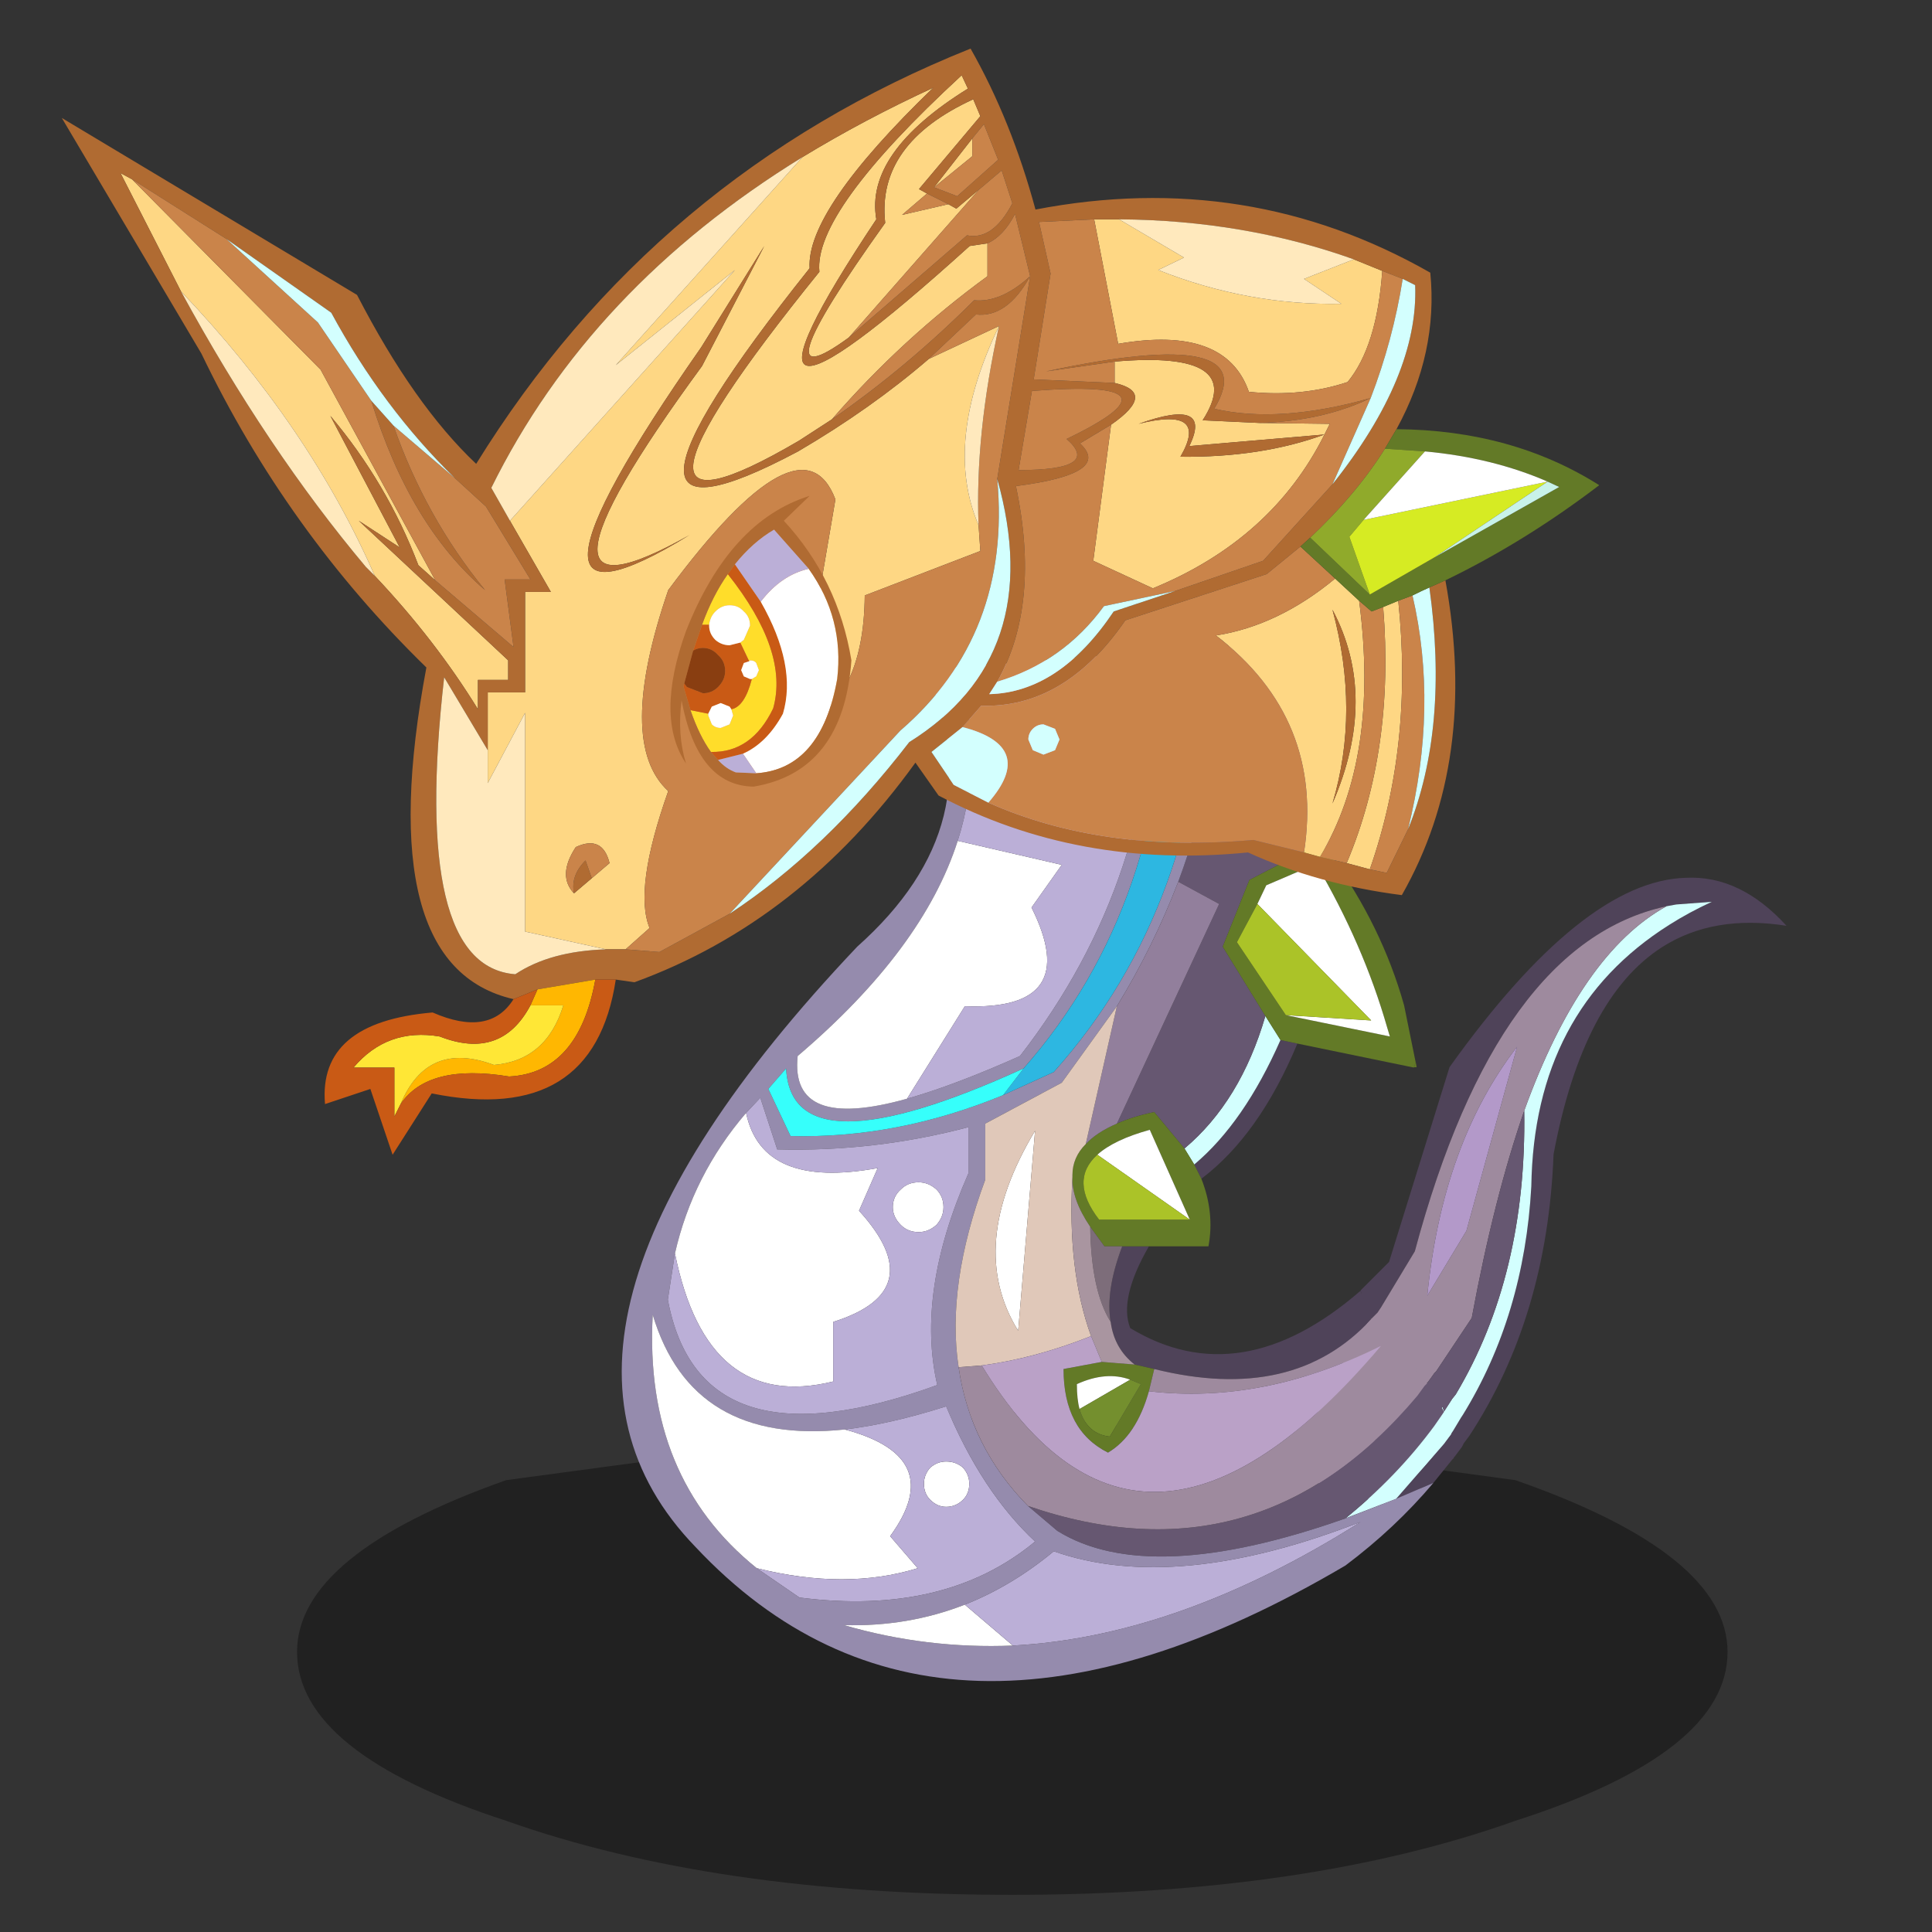 <svg xmlns:ffdec="https://www.free-decompiler.com/flash" xmlns:xlink="http://www.w3.org/1999/xlink" ffdec:objectType="frame" height="90" width="90" xmlns="http://www.w3.org/2000/svg"><rect width="100%" height="100%" fill="#333333" stroke="none"/><use ffdec:characterId="11" height="153.85" transform="matrix(.559 0 0 .559 .42 2.264)" width="151.1" xlink:href="#a"/><defs><g id="a" transform="translate(-.75 -4.05)"><use ffdec:characterId="1" height="8.15" transform="matrix(2.62 0 0 4.937 24.753 117.669)" width="45.5" xlink:href="#b"/><use ffdec:characterId="3" height="35.35" transform="translate(107.9 73.15) scale(1.482)" width="27.65" xlink:href="#c"/><use ffdec:characterId="5" height="58.6" transform="translate(51.8 53.25) scale(1.482)" width="46.8" xlink:href="#d"/><use ffdec:characterId="10" height="62.2" transform="translate(5.15 4.05) scale(1.482)" width="86.45" xlink:href="#e"/></g><g id="f" fill-rule="evenodd"><path d="M.9 33.7v.25l-.3-.55-.5-1.85q-.4-2.5 1.1-4.65l2.55-3.5-.05-.2.25-.25L5.3 21.6l3.4-10.95Q16.2.15 22 0q3.05-.15 5.65 2.7-4.1-.65-7 1.2-4.45 2.85-6.1 11.65Q14.2 24.7 9.8 31.4l-.3.4-.1.2-.45.6v-.05L6.8 34.6l-.2.1-1 .45-.9.2.7-.4 1.85-1.8L8.8 31.3v-.05l.1-.15.45-.75.1-.15q3.45-5.6 3.85-12.85.15-9.9 7.75-14.7 1.1-.7 2.4-1.3l-2 .15-.55.1Q11.4 3.65 6.75 21l-1.9 3.15-.2.3-.35.35-.05-.05-2.4 3.9q-1 1.9-1 4.65l.05.4" fill="#4f4359"/><path d="m20.9 1.6.55-.1 2-.15q-1.3.6-2.4 1.3-7.6 4.8-7.75 14.7-.4 7.25-3.85 12.85l-.1.15-.45.75-.1.15v.05l-1.55 1.85-1.85 1.8-.3.05-1.3-.1q2.15-2.1 4.5-5.15l.1.25.45-.7.2-.25q4-6.7 3.85-15.95 3.2-8.85 8-11.5" fill="#d3fffe"/><path d="m.9 33.7-.05-.4q0-2.75 1-4.65l2.4-3.9.05.05.35-.35.2-.3L6.75 21Q11.4 3.65 20.9 1.6q-4.8 2.65-8 11.5-1.7 4.9-2.95 11.65l-2 3-.1.1-.25.35-.15.2H7.4l-1.5 1.55q-1.7 1.8-3.25 4.65-1.2-.35-1.75-.9m6.55-10.2 2.2-3.65L12.5 9.5q-4.2 5.45-5.05 14" fill="#9e8a9e"/><path d="m6.7 10.65.1-.3.05.3H6.7" fill="#637a27"/><path d="M7.45 23.5q.85-8.55 5.05-14L9.65 19.85l-2.2 3.65" fill="#b399c9"/><path d="m3.8 34.9-1.15-.3q1.55-2.85 3.25-4.65l1.5-1.55h.05l.15-.2.25-.35.1-.1 2-3Q11.2 18 12.9 13.1q.15 9.25-3.85 15.95l-.2.25-.45.7-.1-.25Q5.95 32.8 3.8 34.9" fill="#665771"/></g><g id="g" fill-rule="evenodd"><path d="m45.65 47.45-2.1.9 2.7-3.1.4-.55.15 1.35-.1.1-1.05 1.3M38.15.05 39.1 0l.8 12.2-.55-.75-1.2-11.4M38 22.75q-2.15 5.15-5.4 7.6l-.4-.8q2.8-2.35 4.85-7l.95.2m-8.35 11.4q-1.7 2.95-1.05 4.6 6.2 3.75 12.95-2.1l.6 1.6q-4.35 4.75-12.2 2.8l-1.1-.25q-1.15-.9-1.35-2.4-.3-1.75.65-4.25h1.5" fill="#4f4359"/><path d="m43.55 48.35-2.85 1.1q2.9-2.35 5-5.2l.45-.65.1-.15.25.7.15.55-.4.55-2.7 3.1M36.2 21.2l.85 1.35q-2.05 4.65-4.85 7l-.55-.9Q34.8 26 36.2 21.2" fill="#d3fffe"/><path d="M40.7 49.45q-11.05 3.9-16.2.7l-1.65-1.4q12.95 4.45 21.9-6.2l.4-.55.15-.15.95 1.6-.1.15-.45.65q-2.1 2.85-5 5.2m-9.4-35.8Q33.6 7.5 33.9.4l4.25-.35 1.2 11.4-4.05 2.1-1.5 3.75 2.4 3.9q-1.4 4.8-4.55 7.45l-1.7-2.05q-1.2.25-2.1.65L33.6 14.9l-2.3-1.25" fill="#665771"/><path d="M18.9 11.35q-1.95 6.1-9 12.1-.45 4.25 6.15 2.4 2.65-.75 6.35-2.4Q30.2 13.4 29.95.7l.75-.05q.05 14.25-8.1 23.5-13.05 5.95-13.35 0l-1 1.15 1.25 2.65q6 .15 11.95-2.3l2.85-1.3q8.45-9.45 8.65-23.9L33.9.4q-.3 7.1-2.6 13.25-1.4 3.65-3.45 7l-3.1 4.3-4.3 2.3v3.15q-2.2 5.95-1.5 10.55.65 4.5 3.9 7.8l1.65 1.4q5.15 3.2 16.2-.7l2.85-1.1 2.1-.9Q43.5 50 40.7 52.1 17.8 65.6 4.15 51.05-7.4 39.1 13.25 17.3q7.8-6.95 3.85-15.55l1.75-.15q1.6 4.9.05 9.75M3 34.55l-.4 2.6q1.8 9.65 15.15 4.8-1.2-5.2 1.75-11.9v-2.6q-5.3 1.4-10.75 1.25l-.95-2.9-.8.85q-3 3.5-4 7.9m9.55 9.9q-8.6.9-10.8-6.45-.5 9.15 5.85 14.25L10 53.9q8.2 1.05 13.25-3.15-3-2.8-5-7.6-3.15 1-5.7 1.3M22 56.6q9.35-.5 19.55-6.95-10.4 4.05-17.25 1.65-2.35 1.95-5 3-3.2 1.25-6.8 1.15 4.65 1.35 9.5 1.15" fill="#958bad"/><path d="M32.95.45q-.2 14.45-8.65 23.9l-2.85 1.3 1.15-1.5q8.15-9.25 8.1-23.5l2.25-.2" fill="#2db7e1"/><path d="m39.35 11.45.55.75q2.85 3.95 4.1 8.4l.65 3.2-.1.3L38 22.75l-.95-.2-.85-1.35-2.4-3.9 1.5-3.75 4.05-2.1m-6.75 18.9q.75 1.9.4 3.8h-5.85l-.8-1.1q-1.05-1.55-1-2.8v-.1q0-1 .75-1.75.6-.65 1.75-1.15.9-.4 2.1-.65l1.7 2.05.55.9.4.8m4.75-9.2 5.85 1.2-.15-.5q-1.35-4.7-4-9.2l-2.8 1.2-.5 1.05-1.15 2.15 2.75 4.1m-5.4 11.5L29.7 27.6q-2 .55-2.95 1.4-1.6 1.45.1 3.65h5.1m-3.1 8.15 1.1.25-.3 1.25q-.7 2.5-2.3 3.45-2.5-1.25-2.5-4.7l2.15-.4 1.85.15m-.25.85q-1.35-.5-3 .25 0 .85.15 1.4.4 1.4 1.7 1.55l1.75-2.95-.6-.25" fill="#637a27"/><path d="m18.9 11.35 5.85 1.35-1.7 2.4q2.9 5.8-3.75 5.55l-3.25 5.2q-6.6 1.85-6.15-2.4 7.05-6 9-12.1m16.85 3.55.5-1.05 2.8-1.2q2.65 4.5 4 9.2l.15.5-5.85-1.2 4.8.3-6.4-6.55M7 26.65q.9 4.3 7.4 3.1l-1.05 2.4q4.1 4.5-1.45 6.25v3.35Q4.8 43.5 3 34.55q1-4.4 4-7.9m.6 25.6Q1.25 47.15 1.75 38q2.2 7.35 10.8 6.45 5.8 1.55 2.55 6l1.55 1.8q-4.05 1.25-9.05 0M26.75 29q.95-.85 2.95-1.4l2.25 5.05-5.2-3.65m-9.05 3.95q-.45.4-1 .4-.6 0-1-.4-.45-.45-.45-1 0-.6.45-1 .4-.4 1-.4.55 0 1 .4.4.4.4 1 0 .55-.4 1m5.55-5.3L22.3 38.9q-2.95-4.75.95-11.25m2.5 15.65q-.15-.55-.15-1.4 1.65-.75 3-.25l-2.85 1.65m-6.55 5.1q-.4.4-.95.4-.5 0-.9-.4-.35-.35-.35-.9 0-.5.35-.9.4-.35.9-.35.55 0 .95.35.35.4.35.9 0 .55-.35.9m.1 5.9 2.7 2.3q-4.85.2-9.5-1.15 3.6.1 6.8-1.15" fill="#fff"/><path d="m37.35 21.15-2.75-4.1 1.15-2.15 6.4 6.55-4.8-.3M26.75 29l5.2 3.65h-5.1q-1.7-2.2-.1-3.65" fill="#abc328"/><path d="M27.85 20.65q2.05-3.35 3.45-7l2.3 1.25-5.75 12.35q-1.15.5-1.75 1.15l1.75-7.75" fill="#927f9c"/><path d="m16.05 25.85 3.25-5.2q6.65.25 3.75-5.55l1.7-2.4-5.85-1.35q1.55-4.85-.05-9.75l11.1-.9q.25 12.7-7.55 22.75-3.7 1.65-6.35 2.4m-9.05.8.8-.85.95 2.9q5.45.15 10.75-1.25v2.6q-2.95 6.7-1.75 11.9Q4.4 46.8 2.6 37.15l.4-2.6q1.8 8.95 8.9 7.2V38.4q5.55-1.75 1.45-6.25l1.05-2.4q-6.5 1.2-7.4-3.1m5.55 17.8q2.55-.3 5.7-1.3 2 4.8 5 7.6Q18.2 54.95 10 53.9l-2.4-1.65q5 1.25 9.05 0l-1.55-1.8q3.25-4.45-2.55-6m5.15-11.5q.4-.45.4-1 0-.6-.4-1-.45-.4-1-.4-.6 0-1 .4-.45.4-.45 1 0 .55.45 1 .4.4 1 .4.55 0 1-.4M22 56.6l-2.7-2.3q2.65-1.05 5-3 6.85 2.4 17.25-1.65Q31.35 56.1 22 56.6m-2.8-8.2q.35-.35.35-.9 0-.5-.35-.9-.4-.35-.95-.35-.5 0-.9.35-.35.4-.35.9 0 .55.35.9.4.4.9.4.55 0 .95-.4" fill="#bbafd7"/><path d="M18.95 40.95q-.7-4.6 1.5-10.55v-3.15l4.3-2.3 3.1-4.3-1.75 7.75q-.75.75-.75 1.75v.1q-.3 5.25 1.05 8.95-3.15 1.25-6.15 1.65l-1.3.1m4.3-13.3q-3.9 6.5-.95 11.25l.95-11.25" fill="#e0c8b9"/><path d="M21.45 25.65Q15.5 28.1 9.5 27.95L8.25 25.3l1-1.15q.3 5.95 13.35 0l-1.15 1.5" fill="#36fffb"/><path d="M22.85 48.75q-3.25-3.3-3.9-7.8l1.3-.1q9 14.75 22.45-1.1-6.65 3.3-13.05 2.55l.3-1.25q7.85 1.95 12.2-2.8.4.85 1.1 1.55l1.4 1.15.1.4.1.05.45.45-.15.15-.4.55q-8.95 10.65-21.9 6.2" fill="#9e8a9e"/><path d="m26.35 33.05.8 1.1h1q-.95 2.5-.65 4.25-1.1-1.75-1.15-5.35" fill="#7d6d7a"/><path d="M25.35 30.25q-.05 1.25 1 2.8.05 3.6 1.15 5.35.2 1.5 1.35 2.4L27 40.65l-.6-1.45q-1.35-3.7-1.05-8.95" fill="#a995a0"/><path d="m26.4 39.2.6 1.45-2.15.4q0 3.45 2.5 4.7 1.6-.95 2.3-3.45 6.4.75 13.05-2.55-13.45 15.85-22.45 1.1 3-.4 6.15-1.65" fill="#baa1c7"/><path d="m28.6 41.65.6.25-1.75 2.95q-1.3-.15-1.7-1.55l2.85-1.65" fill="#748f2e"/></g><g id="h" fill-rule="evenodd"><path d="m43.3 20.85-1.85 1.2q-12.45 7.3 1.15-9.5-.35-3.35 8-11.05l.35.75q-5.8 3.6-5.15 7.35-10.45 15.7 5.25 1.5l1-.15v1.85q-4.8 3.5-8.75 8.05m-11.6 29.8h-1.1l-4.55-1v-12.3l-2.1 3.95v-5.1h2.1v-5.65h1.45l-2.3-4 12.65-14.1-6.7 5.35 10.5-11.7Q45.1 4 49 2.2q-7.15 6.9-6.95 10.15-13.8 17.3-.65 10.3 4.1-2.4 7.35-5.2l3.95-1.85q-3.15 6.55-1.15 11.2l.1 1.45-6.5 2.5q-.05 6.05-3.85 7.5l2.2-12.9q-1.9-5-9.4 5.1-2.95 8.6 0 11.3-1.95 5.5-1.05 7.7l-1.35 1.2m12.55-34.4q-5.35 3.9 2.05-6.45-.5-4.45 4.95-6.95l.4.95-3.45 4.1.45.25-1.4 1.2 2.6-.6.45.25 1.25-1.05-7.3 8.3m4.8-8.45 2.15-2.75v1L49.05 7.8m9 1.8h1.4l3.65 2.15-1.45.7q5.05 2 10.3 1.9l-2.1-1.4 2.8-1.1 1.6.65q-.3 4.25-1.95 6.25-2.55.85-5.55.55-1.3-3.75-7.35-2.7l-1.35-7M59 21.15q2.6-1.8.2-2.35v-1.2q7.5-.65 4.95 3.3l3.2.15 3.95.05-.3.6-7.6.65q1.35-2.75-2.85-1.25 4-1 2.35 1.85 4.55.05 8.1-1.25-2.95 5.9-9.65 8.65L58 28.8l1-7.65m14.55 25-1.3-.35q2.7-6.4 2.05-14.4l.85-.35q.85 8.1-1.6 15.1m-2.8-.7-.9-.25Q71 37.7 64.9 33q3.5-.55 6.7-3.2l1.35 1.25q1.15 8.8-2.2 14.4m.7-3q2.6-6 0-10.9 1.55 5.7 0 10.9M36 17.85l3.5-6.75-3.55 5.7q-12.4 17.75-.65 10.55-10.7 6.05.7-9.5m-6.2 28.8 1-.85q-.4-1.6-1.9-.9-1.05 1.6-.1 2.6l1-.85m-23.1-33L3.3 7l.65.35 10.6 10.7L21 29.9l-.95-.85q-1.75-4.6-4.95-8.4l3.9 7.4-2.3-1.5 8.4 7.85v1.1h-1.7v1.65q-2.4-3.9-5.8-7.5-3.7-8.45-10.9-16" fill="#fed784"/><path d="m52.05 10.95-1 .15q-15.7 14.2-5.25-1.5-.65-3.75 5.15-7.35l-.35-.75q-8.35 7.7-8 11.05-13.6 16.8-1.15 9.5l1.85-1.2q4.25-2.95 8-6.7 1.5.15 3.15-1.35-1.3 2.35-3.05 2.15l-2.65 2.5q-3.25 2.8-7.35 5.2-13.15 7 .65-10.3Q41.85 9.1 49 2.2 45.1 4 41.65 6.1q-11.95 7.35-17.5 18.6l1.05 1.85 2.3 4h-1.45v5.65h-2.1v3.25l-2.45-4.1q-1.85 16.25 4 16.7 1.95-1.3 5.1-1.4h1.1l1.9.15 3.95-2.15q5.4-3.55 10.1-9.65 7.75-4.85 4.95-14.8l1.85-11.4-.85-3.5q-.65 1.25-1.55 1.65m-3.4-2.8-.45-.25 3.45-4.1-.4-.95Q45.8 5.35 46.3 9.8q-7.4 10.35-2.05 6.45l6.65-5.75q1.45.3 2.55-1.8l-.6-1.85-1.3 1.1L50.3 9l-.45-.25-1.2-.6m2.55-3.1L49.05 7.8l1.3.5 2.3-2.05-.8-2-.65.8m6.85 4.55-3.1.15.65 2.9-.95 5.95 4.55.2q2.4.55-.2 2.35l-1.75 1.05q1.85 1.7-3.6 2.4 1.4 6.65-1.05 11l-.45.7q3.95-.1 7-4.65l3.45-1.15 4.95-1.7 3.9-4.3q4.85-6.1 4.65-11.2l-.7-.35-1.15-.45-1.6-.65q-6.15-2.2-13.2-2.25h-1.4m1.15 8-3.85.55q12.35-2.65 9.45 2.1 3.65.85 8.8-.6-2.7 1.3-6.25 1.4l-3.2-.15q2.55-3.95-4.95-3.3M25.4 53.45q-8.05-1.85-4.9-18.65-7.85-7.65-12.65-17.65L0 3.9l16.6 9.95q3.2 6.2 6.7 9.5Q33.35 7.1 51.1 0q2.3 4.05 3.65 9.05 11.95-2.3 22.2 3.55.45 4.5-1.9 8.8l-.65 1.1q-1.6 2.55-4.2 5l-.55.5-1.9 1.55-7.95 2.6q-3.4 4.95-8.1 4.8l-1.05 1.2-1.75 1.4 1.25 1.85 1.95 1q6.4 2.85 14.9 2.1l2.85.7.9.25 1.5.35 1.3.35.95.2 1.2-2.45q2.3-5.7 1.2-13.6l.9-.4q1.85 10.15-2.45 17.7-4.7-.6-8.65-2.4-9.55.95-17.4-3.2L48 40.15Q41.55 49.1 32.2 52.5l-1.05-.15H30l-3.25.55-1.35.55M71 21.7q-3.55 1.3-8.1 1.25 1.65-2.85-2.35-1.85 4.2-1.5 2.85 1.25l7.6-.65m.45 20.75q1.55-5.2 0-10.9 2.6 4.9 0 10.9m-16.9-23.2-.75 4.45q4.7 0 2.7-1.75 7.05-3.4-1.95-2.7M36 17.85q-11.4 15.55-.7 9.5-11.75 7.2.65-10.55l3.55-5.7-3.5 6.75m-6.2 28.8-1 .85q-.2-1 .65-1.85l.35 1M3.95 7.35 3.3 7l3.4 6.65q4.85 8.9 10.4 15.5l.5.5q3.4 3.6 5.8 7.5V35.5h1.7v-1.1l-8.4-7.85 2.3 1.5-3.9-7.4q3.2 3.8 4.95 8.4l.95.85 4.4 3.75-.5-3.8h1.45l-2.5-4.1-1.75-1.6q-4.05-3.95-6.95-9.3l-5.9-4.15-5.3-3.35M17.4 19.8l1.25 1.4q1.8 5.15 5.15 9.25-4.25-3.65-6.4-10.65" fill="#b06b32"/><path d="M43.3 20.85q3.95-4.55 8.75-8.05v-1.85q.9-.4 1.55-1.65l.85 3.5-1.85 11.4q.8 8.75-5.45 14.15l-9.6 10.3-3.95 2.15-1.9-.15 1.35-1.2q-.9-2.2 1.05-7.7-2.95-2.7 0-11.3 7.5-10.1 9.4-5.1l-2.2 12.9q3.8-1.45 3.85-7.5l6.5-2.5-.1-1.45q-.2-5.1 1.15-11.2l-3.95 1.85 2.65-2.5q1.75.2 3.05-2.15-1.65 1.5-3.15 1.35-3.75 3.75-8 6.7m.95-4.6 7.3-8.3 1.3-1.1.6 1.85q-1.1 2.1-2.55 1.8l-6.65 5.75m5.6-7.5-2.6.6 1.4-1.2 1.2.6m1.35-3.7.65-.8.8 2-2.3 2.05-1.3-.5 2.15-1.75v-1m8 13.75-4.55-.2.95-5.95-.65-2.9 3.1-.15 1.35 7q6.05-1.05 7.35 2.7 3 .3 5.55-.55 1.65-2 1.95-6.25l1.15.45q-.55 3.45-1.8 6.7-5.15 1.45-8.8.6 2.9-4.75-9.45-2.1l3.85-.55v1.2m12.25 5.7-3.9 4.3-4.95 1.7-4 .85q-2.3 3.15-6 4.25 2.45-4.35 1.05-11 5.45-.7 3.6-2.4L59 21.15l-1 7.65 3.35 1.55q6.7-2.75 9.65-8.65l.3-.6-3.95-.05q3.55-.1 6.25-1.4l-2.15 4.85m4.25 19.4-1.2 2.45-.95-.2q2.45-7 1.6-15.1l.8-.3Q77.4 37 75.7 43.9m-3.45 1.9-1.5-.35q3.35-5.6 2.2-14.4l.7.6.65-.25q.65 8-2.05 14.4m-2.4-.6L67 44.5q-8.5.75-14.9-2.1 2.75-3.15-1.45-4.25l1.05-1.2q4.7.15 8.1-4.8l7.95-2.6 1.9-1.55 1.95 1.8q-3.2 2.65-6.7 3.2 6.1 4.7 4.95 12.2m-15.3-25.95q9-.7 1.95 2.7 2 1.75-2.7 1.75l.75-4.45M28.8 47.5q-.95-1 .1-2.6 1.5-.7 1.9.9l-1 .85-.35-1q-.85.85-.65 1.85m25.8-9.25q-.25.25-.25.6l.25.6.6.25.65-.25.25-.6-.25-.6-.65-.25q-.35 0-.6.25M3.95 7.35l5.3 3.35 5.15 4.7 3 4.4q2.15 7 6.4 10.65-3.35-4.1-5.15-9.25l3.45 2.95 1.75 1.6 2.5 4.1H24.9l.5 3.8L21 29.9l-6.45-11.85-10.6-10.7" fill="#ca844a"/><path d="M30.6 50.65q-3.15.1-5.1 1.4-5.85-.45-4-16.7l2.45 4.1v1.85l2.1-3.95v12.3l4.55 1m-5.4-24.1-1.05-1.85q5.55-11.25 17.5-18.6l-10.5 11.7 6.7-5.35-12.65 14.1M59.45 9.6q7.05.05 13.2 2.25l-2.8 1.1 2.1 1.4q-5.25.1-10.3-1.9l1.45-.7-3.65-2.15m-6.75 6q-1.35 6.1-1.15 11.2-2-4.65 1.15-11.2M17.6 29.65l-.5-.5q-5.55-6.6-10.4-15.5 7.2 7.55 10.9 16" fill="#ffe9bd"/><path d="M52.6 24.2q2.8 9.95-4.95 14.8-4.7 6.1-10.1 9.65l9.6-10.3q6.25-5.4 5.45-14.15m22.8-11.25.7.35q.2 5.1-4.65 11.2l2.15-4.85q1.25-3.25 1.8-6.7M62.6 30.5l-3.45 1.15q-3.05 4.55-7 4.65l.45-.7q3.7-1.1 6-4.25l4-.85m14.3-.2q1.1 7.9-1.2 13.6 1.7-6.9.25-13.15.5-.25.95-.45M52.1 42.4l-1.95-1-1.25-1.85 1.75-1.4q4.2 1.1 1.45 4.25m2.5-4.15q.25-.25.6-.25l.65.25.25.6-.25.6-.65.25-.6-.25-.25-.6q0-.35.25-.6M9.25 10.7l5.9 4.15q2.9 5.35 6.95 9.3l-3.45-2.95-1.25-1.4-3-4.4-5.15-4.7" fill="#d3fffe"/><path d="m77.8 29.9-.9.4q-.45.2-.95.45l-.8.3-.85.35-.65.25-.7-.6-1.35-1.25-1.95-1.8.55-.5 3.35 3.2 3.65-2.1 7-3.95-.65-.3q-3.1-1.35-6.9-1.7l-2.25-.15.65-1.1q6.5.05 11.4 3.15-4.2 3.2-8.65 5.35" fill="#637a27"/><path d="M70.2 27.5q2.6-2.45 4.2-5l2.25.15-3.45 3.85-.8.95 1.15 3.25-3.35-3.2" fill="#90aa2b"/><path d="m77.2 28.6-3.65 2.1-1.15-3.25.8-.95 10.35-2.15-6.35 4.25" fill="#d6eb23"/><path d="m83.55 24.35.65.3-7 3.95 6.35-4.25" fill="#c8f2e9"/><path d="M76.65 22.65q3.8.35 6.9 1.7L73.2 26.5l3.45-3.85" fill="#fff"/><path d="m26.75 52.9 3.25-.55q-.95 5.25-4.85 5.45-4.55-.75-6.1 1.55 1.5-3.6 5.25-2.2 2.95-.25 3.9-3.35h-1.85l.4-.9" fill="#ffb701"/><path d="M26.35 53.8h1.85q-.95 3.1-3.9 3.35-3.75-1.4-5.25 2.2l-.35.7V57.3h-2.3q1.9-2.25 4.85-1.75 3.45 1.35 5.1-1.75" fill="#ffe736"/><path d="m25.4 53.45 1.35-.55-.4.9q-1.65 3.1-5.1 1.75-2.95-.5-4.85 1.75h2.3v2.75l.35-.7q1.55-2.3 6.1-1.55 3.9-.2 4.85-5.45h1.15q-1.25 8.25-10.35 6.4l-2.2 3.45-1.25-3.7-2.55.85q-.4-4.6 6.05-5.15 3.2 1.4 4.55-.75" fill="#c95a15"/><path d="M36.4 32.4H36q.6-1.65 1.45-2.85Q40.9 33.9 40 37.1q-1.2 2.5-3.5 2.45-.65-.9-1.15-2.35l1 .2v.1l.2.5q.2.2.5.2l.5-.2.2-.5-.1-.35q.75-.15 1.15-1.7l.25-.15.15-.35-.15-.4q-.1-.15-.35-.15l-.05.05-.5-1.05.2-.15.35-.8q0-.5-.35-.8-.3-.35-.8-.35-.45 0-.8.35-.3.3-.35.75" fill="#ffdd2a"/><path d="M36 32.4h.4v.05q0 .45.35.8.35.3.8.3l.6-.15.5 1.05-.3.1-.15.4.15.35.35.15h.1q-.4 1.55-1.15 1.7l-.1-.15-.5-.2-.5.2-.2.4-1-.2-.4-1.35.05-.15.15.2.9.35q.5 0 .85-.35.4-.4.4-.9 0-.55-.4-.9-.35-.4-.85-.4-.3 0-.55.15l.5-1.45m.5 7.15q2.3.05 3.5-2.45.9-3.2-2.55-7.55l.4-.55 1.45 2.1q2.05 3.6 1.25 6.3-.9 1.65-2.25 2.25l-1.4.35-.4-.45" fill="#c95a15"/><path d="M36.4 32.4q.05-.45.35-.75.35-.35.8-.35.5 0 .8.35.35.3.35.8l-.35.8-.2.15-.6.15q-.45 0-.8-.3-.35-.35-.35-.8v-.05m2.25 2.05.05-.05q.25 0 .35.15l.15.4-.15.35-.25.15h-.1l-.35-.15-.15-.35.15-.4.3-.1m-1 2.7.1.35-.2.5-.5.2q-.3 0-.5-.2l-.2-.5v-.1l.2-.4.5-.2.5.2.1.15m4.35-7.9q2 2.8 1.6 6.2-.9 5.05-4.55 5.3l-.75-1.1q1.35-.6 2.25-2.25.8-2.7-1.25-6.3 1.15-1.5 2.7-1.85" fill="#fff"/><path d="M35.35 37.2q.5 1.45 1.15 2.35l.4.45q.45.5 1 .7l1.15.05q3.65-.25 4.55-5.3.4-3.4-1.6-6.2l-1.95-2.2q-1.2.7-2.2 1.95l-.4.55q-.85 1.2-1.45 2.85l-.5 1.45-.5 1.85-.05.15.4 1.35m-.25 3q-1.75-2.6 0-7.45 2.45-6.2 6.95-7.6l-1.45 1.4q3.05 3.3 3.8 7.85-.45 6.25-5.5 7.1-3.15-.05-4.05-4.85-.25 1.95.25 3.55" fill="#b06b32"/><path d="M39.3 31.1 37.85 29q1-1.25 2.2-1.95l1.95 2.2q-1.55.35-2.7 1.85m-.25 9.65-1.15-.05q-.55-.2-1-.7l1.4-.35.75 1.1" fill="#bbafd7"/><path d="M35.5 33.85q.25-.15.55-.15.5 0 .85.4.4.35.4.9 0 .5-.4.9-.35.35-.85.35l-.9-.35-.15-.2.5-1.85" fill="#893e11"/></g><use ffdec:characterId="2" height="35.35" width="27.65" xlink:href="#f" id="c"/><use ffdec:characterId="4" height="58.6" width="46.8" xlink:href="#g" id="d"/><use ffdec:characterId="6" height="62.2" width="86.45" xlink:href="#h" id="e"/><path d="M22.05-.2q0 1.7-6.75 2.85Q8.7 3.9-.7 3.9q-9.45 0-16.1-1.25-6.65-1.15-6.65-2.85 0-1.65 6.65-2.9L-.7-4.25l16 1.15q6.75 1.25 6.75 2.9" fill-opacity=".349" fill-rule="evenodd" transform="translate(23.45 4.25)" id="b"/></defs></svg>